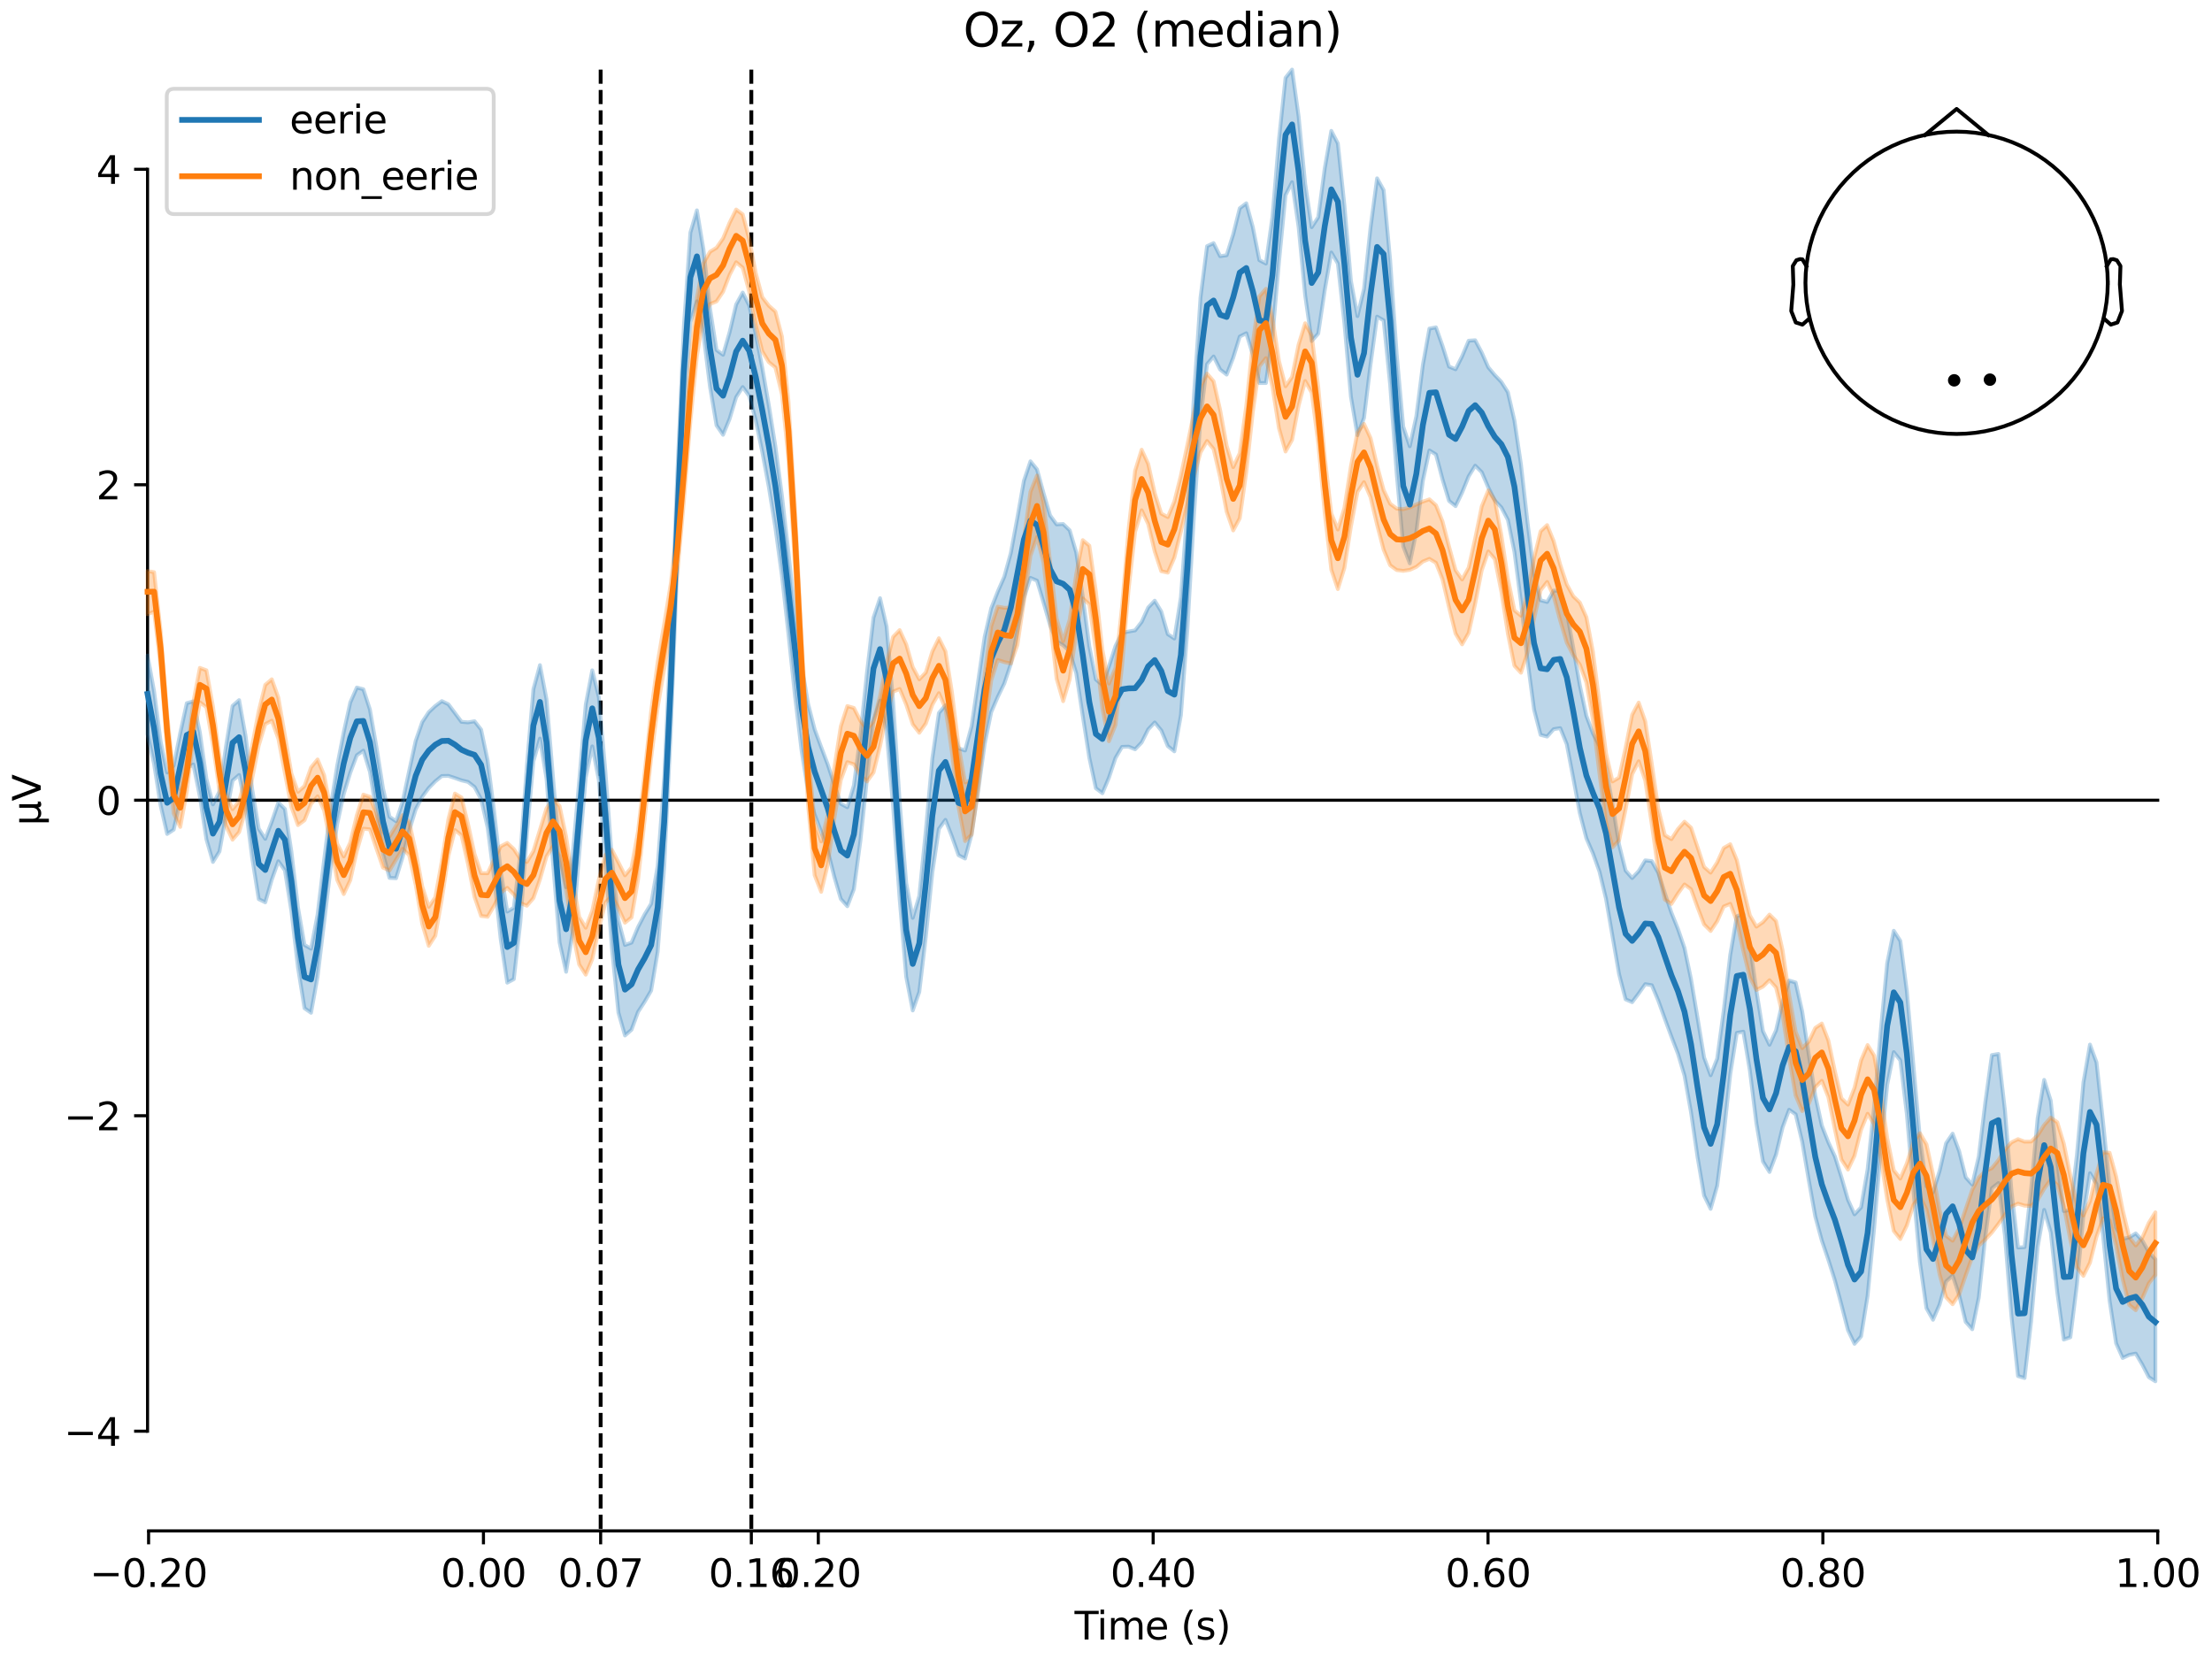 <?xml version="1.0" encoding="utf-8" standalone="no"?>
<!DOCTYPE svg PUBLIC "-//W3C//DTD SVG 1.1//EN"
  "http://www.w3.org/Graphics/SVG/1.1/DTD/svg11.dtd">
<svg xmlns:xlink="http://www.w3.org/1999/xlink" width="576pt" height="432pt" viewBox="0 0 576 432" xmlns="http://www.w3.org/2000/svg" version="1.1">
 <defs>
  <style type="text/css">*{stroke-linejoin: round; stroke-linecap: butt}</style>
 </defs>
 <g id="figure_1">
  <g id="patch_1">
   <path d="M 0 432 
L 576 432 
L 576 0 
L 0 0 
z
" style="fill: #ffffff"/>
  </g>
  <g id="axes_1">
   <g id="patch_2">
    <path d="M 38.421 398.644 
L 561.867 398.644 
L 561.867 18.118 
L 38.421 18.118 
L 38.421 398.644 
z
" style="fill: none; opacity: 0"/>
   </g>
   <g id="patch_3">
    <path d="M 38.421 372.685 
L 38.421 44.077 
" style="fill: none; stroke: #000000; stroke-width: 0.8; stroke-linejoin: miter; stroke-linecap: square"/>
   </g>
   <g id="LineCollection_1">
    <path d="M 156.407 18.118 
L 156.407 398.644 
" clip-path="url(#p2c100cc8ef)" style="fill: none; stroke-dasharray: 3.7,1.6; stroke-dashoffset: 0; stroke: #000000"/>
    <path d="M 195.645 18.118 
L 195.645 398.644 
" clip-path="url(#p2c100cc8ef)" style="fill: none; stroke-dasharray: 3.7,1.6; stroke-dashoffset: 0; stroke: #000000"/>
   </g>
   <g id="matplotlib.axis_1">
    <g id="xtick_1">
     <g id="line2d_1">
      <defs>
       <path id="m7220d5864f" d="M 0 0 
L 0 3.5 
" style="stroke: #000000; stroke-width: 0.8"/>
      </defs>
      <g>
       <use xlink:href="#m7220d5864f" x="38.693" y="398.644" style="stroke: #000000; stroke-width: 0.8"/>
      </g>
     </g>
     <g id="text_1">
      <!-- −0.20 -->
      <g transform="translate(23.37 413.242) scale(0.1 -0.1)">
       <defs>
        <path id="DejaVuSans-2212" d="M 678 2272 
L 4684 2272 
L 4684 1741 
L 678 1741 
L 678 2272 
z
" transform="scale(0.016)"/>
        <path id="DejaVuSans-30" d="M 2034 4250 
Q 1547 4250 1301 3770 
Q 1056 3291 1056 2328 
Q 1056 1369 1301 889 
Q 1547 409 2034 409 
Q 2525 409 2770 889 
Q 3016 1369 3016 2328 
Q 3016 3291 2770 3770 
Q 2525 4250 2034 4250 
z
M 2034 4750 
Q 2819 4750 3233 4129 
Q 3647 3509 3647 2328 
Q 3647 1150 3233 529 
Q 2819 -91 2034 -91 
Q 1250 -91 836 529 
Q 422 1150 422 2328 
Q 422 3509 836 4129 
Q 1250 4750 2034 4750 
z
" transform="scale(0.016)"/>
        <path id="DejaVuSans-2e" d="M 684 794 
L 1344 794 
L 1344 0 
L 684 0 
L 684 794 
z
" transform="scale(0.016)"/>
        <path id="DejaVuSans-32" d="M 1228 531 
L 3431 531 
L 3431 0 
L 469 0 
L 469 531 
Q 828 903 1448 1529 
Q 2069 2156 2228 2338 
Q 2531 2678 2651 2914 
Q 2772 3150 2772 3378 
Q 2772 3750 2511 3984 
Q 2250 4219 1831 4219 
Q 1534 4219 1204 4116 
Q 875 4013 500 3803 
L 500 4441 
Q 881 4594 1212 4672 
Q 1544 4750 1819 4750 
Q 2544 4750 2975 4387 
Q 3406 4025 3406 3419 
Q 3406 3131 3298 2873 
Q 3191 2616 2906 2266 
Q 2828 2175 2409 1742 
Q 1991 1309 1228 531 
z
" transform="scale(0.016)"/>
       </defs>
       <use xlink:href="#DejaVuSans-2212"/>
       <use xlink:href="#DejaVuSans-30" transform="translate(83.789 0)"/>
       <use xlink:href="#DejaVuSans-2e" transform="translate(147.412 0)"/>
       <use xlink:href="#DejaVuSans-32" transform="translate(179.199 0)"/>
       <use xlink:href="#DejaVuSans-30" transform="translate(242.822 0)"/>
      </g>
     </g>
    </g>
    <g id="xtick_2">
     <g id="line2d_2">
      <g>
       <use xlink:href="#m7220d5864f" x="125.889" y="398.644" style="stroke: #000000; stroke-width: 0.8"/>
      </g>
     </g>
     <g id="text_2">
      <!-- 0.00 -->
      <g transform="translate(114.756 413.242) scale(0.1 -0.1)">
       <use xlink:href="#DejaVuSans-30"/>
       <use xlink:href="#DejaVuSans-2e" transform="translate(63.623 0)"/>
       <use xlink:href="#DejaVuSans-30" transform="translate(95.41 0)"/>
       <use xlink:href="#DejaVuSans-30" transform="translate(159.033 0)"/>
      </g>
     </g>
    </g>
    <g id="xtick_3">
     <g id="line2d_3">
      <g>
       <use xlink:href="#m7220d5864f" x="156.407" y="398.644" style="stroke: #000000; stroke-width: 0.8"/>
      </g>
     </g>
     <g id="text_3">
      <!-- 0.07 -->
      <g transform="translate(145.274 413.242) scale(0.1 -0.1)">
       <defs>
        <path id="DejaVuSans-37" d="M 525 4666 
L 3525 4666 
L 3525 4397 
L 1831 0 
L 1172 0 
L 2766 4134 
L 525 4134 
L 525 4666 
z
" transform="scale(0.016)"/>
       </defs>
       <use xlink:href="#DejaVuSans-30"/>
       <use xlink:href="#DejaVuSans-2e" transform="translate(63.623 0)"/>
       <use xlink:href="#DejaVuSans-30" transform="translate(95.41 0)"/>
       <use xlink:href="#DejaVuSans-37" transform="translate(159.033 0)"/>
      </g>
     </g>
    </g>
    <g id="xtick_4">
     <g id="line2d_4">
      <g>
       <use xlink:href="#m7220d5864f" x="195.645" y="398.644" style="stroke: #000000; stroke-width: 0.8"/>
      </g>
     </g>
     <g id="text_4">
      <!-- 0.16 -->
      <g transform="translate(184.512 413.242) scale(0.1 -0.1)">
       <defs>
        <path id="DejaVuSans-31" d="M 794 531 
L 1825 531 
L 1825 4091 
L 703 3866 
L 703 4441 
L 1819 4666 
L 2450 4666 
L 2450 531 
L 3481 531 
L 3481 0 
L 794 0 
L 794 531 
z
" transform="scale(0.016)"/>
        <path id="DejaVuSans-36" d="M 2113 2584 
Q 1688 2584 1439 2293 
Q 1191 2003 1191 1497 
Q 1191 994 1439 701 
Q 1688 409 2113 409 
Q 2538 409 2786 701 
Q 3034 994 3034 1497 
Q 3034 2003 2786 2293 
Q 2538 2584 2113 2584 
z
M 3366 4563 
L 3366 3988 
Q 3128 4100 2886 4159 
Q 2644 4219 2406 4219 
Q 1781 4219 1451 3797 
Q 1122 3375 1075 2522 
Q 1259 2794 1537 2939 
Q 1816 3084 2150 3084 
Q 2853 3084 3261 2657 
Q 3669 2231 3669 1497 
Q 3669 778 3244 343 
Q 2819 -91 2113 -91 
Q 1303 -91 875 529 
Q 447 1150 447 2328 
Q 447 3434 972 4092 
Q 1497 4750 2381 4750 
Q 2619 4750 2861 4703 
Q 3103 4656 3366 4563 
z
" transform="scale(0.016)"/>
       </defs>
       <use xlink:href="#DejaVuSans-30"/>
       <use xlink:href="#DejaVuSans-2e" transform="translate(63.623 0)"/>
       <use xlink:href="#DejaVuSans-31" transform="translate(95.41 0)"/>
       <use xlink:href="#DejaVuSans-36" transform="translate(159.033 0)"/>
      </g>
     </g>
    </g>
    <g id="xtick_5">
     <g id="line2d_5">
      <g>
       <use xlink:href="#m7220d5864f" x="213.084" y="398.644" style="stroke: #000000; stroke-width: 0.8"/>
      </g>
     </g>
     <g id="text_5">
      <!-- 0.20 -->
      <g transform="translate(201.952 413.242) scale(0.1 -0.1)">
       <use xlink:href="#DejaVuSans-30"/>
       <use xlink:href="#DejaVuSans-2e" transform="translate(63.623 0)"/>
       <use xlink:href="#DejaVuSans-32" transform="translate(95.41 0)"/>
       <use xlink:href="#DejaVuSans-30" transform="translate(159.033 0)"/>
      </g>
     </g>
    </g>
    <g id="xtick_6">
     <g id="line2d_6">
      <g>
       <use xlink:href="#m7220d5864f" x="300.28" y="398.644" style="stroke: #000000; stroke-width: 0.8"/>
      </g>
     </g>
     <g id="text_6">
      <!-- 0.40 -->
      <g transform="translate(289.147 413.242) scale(0.1 -0.1)">
       <defs>
        <path id="DejaVuSans-34" d="M 2419 4116 
L 825 1625 
L 2419 1625 
L 2419 4116 
z
M 2253 4666 
L 3047 4666 
L 3047 1625 
L 3713 1625 
L 3713 1100 
L 3047 1100 
L 3047 0 
L 2419 0 
L 2419 1100 
L 313 1100 
L 313 1709 
L 2253 4666 
z
" transform="scale(0.016)"/>
       </defs>
       <use xlink:href="#DejaVuSans-30"/>
       <use xlink:href="#DejaVuSans-2e" transform="translate(63.623 0)"/>
       <use xlink:href="#DejaVuSans-34" transform="translate(95.41 0)"/>
       <use xlink:href="#DejaVuSans-30" transform="translate(159.033 0)"/>
      </g>
     </g>
    </g>
    <g id="xtick_7">
     <g id="line2d_7">
      <g>
       <use xlink:href="#m7220d5864f" x="387.476" y="398.644" style="stroke: #000000; stroke-width: 0.8"/>
      </g>
     </g>
     <g id="text_7">
      <!-- 0.60 -->
      <g transform="translate(376.343 413.242) scale(0.1 -0.1)">
       <use xlink:href="#DejaVuSans-30"/>
       <use xlink:href="#DejaVuSans-2e" transform="translate(63.623 0)"/>
       <use xlink:href="#DejaVuSans-36" transform="translate(95.41 0)"/>
       <use xlink:href="#DejaVuSans-30" transform="translate(159.033 0)"/>
      </g>
     </g>
    </g>
    <g id="xtick_8">
     <g id="line2d_8">
      <g>
       <use xlink:href="#m7220d5864f" x="474.671" y="398.644" style="stroke: #000000; stroke-width: 0.8"/>
      </g>
     </g>
     <g id="text_8">
      <!-- 0.80 -->
      <g transform="translate(463.538 413.242) scale(0.1 -0.1)">
       <defs>
        <path id="DejaVuSans-38" d="M 2034 2216 
Q 1584 2216 1326 1975 
Q 1069 1734 1069 1313 
Q 1069 891 1326 650 
Q 1584 409 2034 409 
Q 2484 409 2743 651 
Q 3003 894 3003 1313 
Q 3003 1734 2745 1975 
Q 2488 2216 2034 2216 
z
M 1403 2484 
Q 997 2584 770 2862 
Q 544 3141 544 3541 
Q 544 4100 942 4425 
Q 1341 4750 2034 4750 
Q 2731 4750 3128 4425 
Q 3525 4100 3525 3541 
Q 3525 3141 3298 2862 
Q 3072 2584 2669 2484 
Q 3125 2378 3379 2068 
Q 3634 1759 3634 1313 
Q 3634 634 3220 271 
Q 2806 -91 2034 -91 
Q 1263 -91 848 271 
Q 434 634 434 1313 
Q 434 1759 690 2068 
Q 947 2378 1403 2484 
z
M 1172 3481 
Q 1172 3119 1398 2916 
Q 1625 2713 2034 2713 
Q 2441 2713 2670 2916 
Q 2900 3119 2900 3481 
Q 2900 3844 2670 4047 
Q 2441 4250 2034 4250 
Q 1625 4250 1398 4047 
Q 1172 3844 1172 3481 
z
" transform="scale(0.016)"/>
       </defs>
       <use xlink:href="#DejaVuSans-30"/>
       <use xlink:href="#DejaVuSans-2e" transform="translate(63.623 0)"/>
       <use xlink:href="#DejaVuSans-38" transform="translate(95.41 0)"/>
       <use xlink:href="#DejaVuSans-30" transform="translate(159.033 0)"/>
      </g>
     </g>
    </g>
    <g id="xtick_9">
     <g id="line2d_9">
      <g>
       <use xlink:href="#m7220d5864f" x="561.867" y="398.644" style="stroke: #000000; stroke-width: 0.8"/>
      </g>
     </g>
     <g id="text_9">
      <!-- 1.00 -->
      <g transform="translate(550.734 413.242) scale(0.1 -0.1)">
       <use xlink:href="#DejaVuSans-31"/>
       <use xlink:href="#DejaVuSans-2e" transform="translate(63.623 0)"/>
       <use xlink:href="#DejaVuSans-30" transform="translate(95.41 0)"/>
       <use xlink:href="#DejaVuSans-30" transform="translate(159.033 0)"/>
      </g>
     </g>
    </g>
    <g id="text_10">
     <!-- Time (s) -->
     <g transform="translate(279.815 426.92) scale(0.1 -0.1)">
      <defs>
       <path id="DejaVuSans-54" d="M -19 4666 
L 3928 4666 
L 3928 4134 
L 2272 4134 
L 2272 0 
L 1638 0 
L 1638 4134 
L -19 4134 
L -19 4666 
z
" transform="scale(0.016)"/>
       <path id="DejaVuSans-69" d="M 603 3500 
L 1178 3500 
L 1178 0 
L 603 0 
L 603 3500 
z
M 603 4863 
L 1178 4863 
L 1178 4134 
L 603 4134 
L 603 4863 
z
" transform="scale(0.016)"/>
       <path id="DejaVuSans-6d" d="M 3328 2828 
Q 3544 3216 3844 3400 
Q 4144 3584 4550 3584 
Q 5097 3584 5394 3201 
Q 5691 2819 5691 2113 
L 5691 0 
L 5113 0 
L 5113 2094 
Q 5113 2597 4934 2840 
Q 4756 3084 4391 3084 
Q 3944 3084 3684 2787 
Q 3425 2491 3425 1978 
L 3425 0 
L 2847 0 
L 2847 2094 
Q 2847 2600 2669 2842 
Q 2491 3084 2119 3084 
Q 1678 3084 1418 2786 
Q 1159 2488 1159 1978 
L 1159 0 
L 581 0 
L 581 3500 
L 1159 3500 
L 1159 2956 
Q 1356 3278 1631 3431 
Q 1906 3584 2284 3584 
Q 2666 3584 2933 3390 
Q 3200 3197 3328 2828 
z
" transform="scale(0.016)"/>
       <path id="DejaVuSans-65" d="M 3597 1894 
L 3597 1613 
L 953 1613 
Q 991 1019 1311 708 
Q 1631 397 2203 397 
Q 2534 397 2845 478 
Q 3156 559 3463 722 
L 3463 178 
Q 3153 47 2828 -22 
Q 2503 -91 2169 -91 
Q 1331 -91 842 396 
Q 353 884 353 1716 
Q 353 2575 817 3079 
Q 1281 3584 2069 3584 
Q 2775 3584 3186 3129 
Q 3597 2675 3597 1894 
z
M 3022 2063 
Q 3016 2534 2758 2815 
Q 2500 3097 2075 3097 
Q 1594 3097 1305 2825 
Q 1016 2553 972 2059 
L 3022 2063 
z
" transform="scale(0.016)"/>
       <path id="DejaVuSans-20" transform="scale(0.016)"/>
       <path id="DejaVuSans-28" d="M 1984 4856 
Q 1566 4138 1362 3434 
Q 1159 2731 1159 2009 
Q 1159 1288 1364 580 
Q 1569 -128 1984 -844 
L 1484 -844 
Q 1016 -109 783 600 
Q 550 1309 550 2009 
Q 550 2706 781 3412 
Q 1013 4119 1484 4856 
L 1984 4856 
z
" transform="scale(0.016)"/>
       <path id="DejaVuSans-73" d="M 2834 3397 
L 2834 2853 
Q 2591 2978 2328 3040 
Q 2066 3103 1784 3103 
Q 1356 3103 1142 2972 
Q 928 2841 928 2578 
Q 928 2378 1081 2264 
Q 1234 2150 1697 2047 
L 1894 2003 
Q 2506 1872 2764 1633 
Q 3022 1394 3022 966 
Q 3022 478 2636 193 
Q 2250 -91 1575 -91 
Q 1294 -91 989 -36 
Q 684 19 347 128 
L 347 722 
Q 666 556 975 473 
Q 1284 391 1588 391 
Q 1994 391 2212 530 
Q 2431 669 2431 922 
Q 2431 1156 2273 1281 
Q 2116 1406 1581 1522 
L 1381 1569 
Q 847 1681 609 1914 
Q 372 2147 372 2553 
Q 372 3047 722 3315 
Q 1072 3584 1716 3584 
Q 2034 3584 2315 3537 
Q 2597 3491 2834 3397 
z
" transform="scale(0.016)"/>
       <path id="DejaVuSans-29" d="M 513 4856 
L 1013 4856 
Q 1481 4119 1714 3412 
Q 1947 2706 1947 2009 
Q 1947 1309 1714 600 
Q 1481 -109 1013 -844 
L 513 -844 
Q 928 -128 1133 580 
Q 1338 1288 1338 2009 
Q 1338 2731 1133 3434 
Q 928 4138 513 4856 
z
" transform="scale(0.016)"/>
      </defs>
      <use xlink:href="#DejaVuSans-54"/>
      <use xlink:href="#DejaVuSans-69" transform="translate(57.959 0)"/>
      <use xlink:href="#DejaVuSans-6d" transform="translate(85.742 0)"/>
      <use xlink:href="#DejaVuSans-65" transform="translate(183.154 0)"/>
      <use xlink:href="#DejaVuSans-20" transform="translate(244.678 0)"/>
      <use xlink:href="#DejaVuSans-28" transform="translate(276.465 0)"/>
      <use xlink:href="#DejaVuSans-73" transform="translate(315.479 0)"/>
      <use xlink:href="#DejaVuSans-29" transform="translate(367.578 0)"/>
     </g>
    </g>
   </g>
   <g id="matplotlib.axis_2">
    <g id="ytick_1">
     <g id="line2d_10">
      <defs>
       <path id="m86a95c2b39" d="M 0 0 
L -3.5 0 
" style="stroke: #000000; stroke-width: 0.8"/>
      </defs>
      <g>
       <use xlink:href="#m86a95c2b39" x="38.421" y="372.685" style="stroke: #000000; stroke-width: 0.8"/>
      </g>
     </g>
     <g id="text_11">
      <!-- −4 -->
      <g transform="translate(16.678 376.484) scale(0.1 -0.1)">
       <use xlink:href="#DejaVuSans-2212"/>
       <use xlink:href="#DejaVuSans-34" transform="translate(83.789 0)"/>
      </g>
     </g>
    </g>
    <g id="ytick_2">
     <g id="line2d_11">
      <g>
       <use xlink:href="#m86a95c2b39" x="38.421" y="290.533" style="stroke: #000000; stroke-width: 0.8"/>
      </g>
     </g>
     <g id="text_12">
      <!-- −2 -->
      <g transform="translate(16.678 294.332) scale(0.1 -0.1)">
       <use xlink:href="#DejaVuSans-2212"/>
       <use xlink:href="#DejaVuSans-32" transform="translate(83.789 0)"/>
      </g>
     </g>
    </g>
    <g id="ytick_3">
     <g id="line2d_12">
      <g>
       <use xlink:href="#m86a95c2b39" x="38.421" y="208.381" style="stroke: #000000; stroke-width: 0.8"/>
      </g>
     </g>
     <g id="text_13">
      <!-- 0 -->
      <g transform="translate(25.058 212.18) scale(0.1 -0.1)">
       <use xlink:href="#DejaVuSans-30"/>
      </g>
     </g>
    </g>
    <g id="ytick_4">
     <g id="line2d_13">
      <g>
       <use xlink:href="#m86a95c2b39" x="38.421" y="126.229" style="stroke: #000000; stroke-width: 0.8"/>
      </g>
     </g>
     <g id="text_14">
      <!-- 2 -->
      <g transform="translate(25.058 130.028) scale(0.1 -0.1)">
       <use xlink:href="#DejaVuSans-32"/>
      </g>
     </g>
    </g>
    <g id="ytick_5">
     <g id="line2d_14">
      <g>
       <use xlink:href="#m86a95c2b39" x="38.421" y="44.077" style="stroke: #000000; stroke-width: 0.8"/>
      </g>
     </g>
     <g id="text_15">
      <!-- 4 -->
      <g transform="translate(25.058 47.876) scale(0.1 -0.1)">
       <use xlink:href="#DejaVuSans-34"/>
      </g>
     </g>
    </g>
    <g id="text_16">
     <!-- µV -->
     <g transform="translate(10.599 214.982) rotate(-90) scale(0.1 -0.1)">
      <defs>
       <path id="DejaVuSans-b5" d="M 544 -1331 
L 544 3500 
L 1119 3500 
L 1119 1325 
Q 1119 872 1334 640 
Q 1550 409 1972 409 
Q 2434 409 2667 671 
Q 2900 934 2900 1459 
L 2900 3500 
L 3475 3500 
L 3475 806 
Q 3475 619 3529 530 
Q 3584 441 3700 441 
Q 3728 441 3778 458 
Q 3828 475 3916 513 
L 3916 50 
Q 3788 -22 3673 -56 
Q 3559 -91 3450 -91 
Q 3234 -91 3106 31 
Q 2978 153 2931 403 
Q 2775 156 2548 32 
Q 2322 -91 2016 -91 
Q 1697 -91 1473 31 
Q 1250 153 1119 397 
L 1119 -1331 
L 544 -1331 
z
" transform="scale(0.016)"/>
       <path id="DejaVuSans-56" d="M 1831 0 
L 50 4666 
L 709 4666 
L 2188 738 
L 3669 4666 
L 4325 4666 
L 2547 0 
L 1831 0 
z
" transform="scale(0.016)"/>
      </defs>
      <use xlink:href="#DejaVuSans-b5"/>
      <use xlink:href="#DejaVuSans-56" transform="translate(63.623 0)"/>
     </g>
    </g>
   </g>
   <g id="patch_4">
    <path d="M 38.693 398.644 
L 561.867 398.644 
" style="fill: none; stroke: #000000; stroke-width: 0.8; stroke-linejoin: miter; stroke-linecap: square"/>
   </g>
   <g id="patch_5">
    <path d="M 38.421 208.381 
L 561.867 208.381 
" style="fill: none; stroke: #000000; stroke-width: 0.8; stroke-linejoin: miter; stroke-linecap: square"/>
   </g>
   <g id="text_17">
    <!-- Oz, O2 (median) -->
    <g transform="translate(250.837 12.118) scale(0.12 -0.12)">
     <defs>
      <path id="DejaVuSans-4f" d="M 2522 4238 
Q 1834 4238 1429 3725 
Q 1025 3213 1025 2328 
Q 1025 1447 1429 934 
Q 1834 422 2522 422 
Q 3209 422 3611 934 
Q 4013 1447 4013 2328 
Q 4013 3213 3611 3725 
Q 3209 4238 2522 4238 
z
M 2522 4750 
Q 3503 4750 4090 4092 
Q 4678 3434 4678 2328 
Q 4678 1225 4090 567 
Q 3503 -91 2522 -91 
Q 1538 -91 948 565 
Q 359 1222 359 2328 
Q 359 3434 948 4092 
Q 1538 4750 2522 4750 
z
" transform="scale(0.016)"/>
      <path id="DejaVuSans-7a" d="M 353 3500 
L 3084 3500 
L 3084 2975 
L 922 459 
L 3084 459 
L 3084 0 
L 275 0 
L 275 525 
L 2438 3041 
L 353 3041 
L 353 3500 
z
" transform="scale(0.016)"/>
      <path id="DejaVuSans-2c" d="M 750 794 
L 1409 794 
L 1409 256 
L 897 -744 
L 494 -744 
L 750 256 
L 750 794 
z
" transform="scale(0.016)"/>
      <path id="DejaVuSans-64" d="M 2906 2969 
L 2906 4863 
L 3481 4863 
L 3481 0 
L 2906 0 
L 2906 525 
Q 2725 213 2448 61 
Q 2172 -91 1784 -91 
Q 1150 -91 751 415 
Q 353 922 353 1747 
Q 353 2572 751 3078 
Q 1150 3584 1784 3584 
Q 2172 3584 2448 3432 
Q 2725 3281 2906 2969 
z
M 947 1747 
Q 947 1113 1208 752 
Q 1469 391 1925 391 
Q 2381 391 2643 752 
Q 2906 1113 2906 1747 
Q 2906 2381 2643 2742 
Q 2381 3103 1925 3103 
Q 1469 3103 1208 2742 
Q 947 2381 947 1747 
z
" transform="scale(0.016)"/>
      <path id="DejaVuSans-61" d="M 2194 1759 
Q 1497 1759 1228 1600 
Q 959 1441 959 1056 
Q 959 750 1161 570 
Q 1363 391 1709 391 
Q 2188 391 2477 730 
Q 2766 1069 2766 1631 
L 2766 1759 
L 2194 1759 
z
M 3341 1997 
L 3341 0 
L 2766 0 
L 2766 531 
Q 2569 213 2275 61 
Q 1981 -91 1556 -91 
Q 1019 -91 701 211 
Q 384 513 384 1019 
Q 384 1609 779 1909 
Q 1175 2209 1959 2209 
L 2766 2209 
L 2766 2266 
Q 2766 2663 2505 2880 
Q 2244 3097 1772 3097 
Q 1472 3097 1187 3025 
Q 903 2953 641 2809 
L 641 3341 
Q 956 3463 1253 3523 
Q 1550 3584 1831 3584 
Q 2591 3584 2966 3190 
Q 3341 2797 3341 1997 
z
" transform="scale(0.016)"/>
      <path id="DejaVuSans-6e" d="M 3513 2113 
L 3513 0 
L 2938 0 
L 2938 2094 
Q 2938 2591 2744 2837 
Q 2550 3084 2163 3084 
Q 1697 3084 1428 2787 
Q 1159 2491 1159 1978 
L 1159 0 
L 581 0 
L 581 3500 
L 1159 3500 
L 1159 2956 
Q 1366 3272 1645 3428 
Q 1925 3584 2291 3584 
Q 2894 3584 3203 3211 
Q 3513 2838 3513 2113 
z
" transform="scale(0.016)"/>
     </defs>
     <use xlink:href="#DejaVuSans-4f"/>
     <use xlink:href="#DejaVuSans-7a" transform="translate(78.711 0)"/>
     <use xlink:href="#DejaVuSans-2c" transform="translate(131.201 0)"/>
     <use xlink:href="#DejaVuSans-20" transform="translate(162.988 0)"/>
     <use xlink:href="#DejaVuSans-4f" transform="translate(194.775 0)"/>
     <use xlink:href="#DejaVuSans-32" transform="translate(273.486 0)"/>
     <use xlink:href="#DejaVuSans-20" transform="translate(337.109 0)"/>
     <use xlink:href="#DejaVuSans-28" transform="translate(368.896 0)"/>
     <use xlink:href="#DejaVuSans-6d" transform="translate(407.91 0)"/>
     <use xlink:href="#DejaVuSans-65" transform="translate(505.322 0)"/>
     <use xlink:href="#DejaVuSans-64" transform="translate(566.846 0)"/>
     <use xlink:href="#DejaVuSans-69" transform="translate(630.322 0)"/>
     <use xlink:href="#DejaVuSans-61" transform="translate(658.105 0)"/>
     <use xlink:href="#DejaVuSans-6e" transform="translate(719.385 0)"/>
     <use xlink:href="#DejaVuSans-29" transform="translate(782.764 0)"/>
    </g>
   </g>
   <g id="legend_1">
    <g id="patch_6">
     <path d="M 45.421 55.753 
L 126.563 55.753 
Q 128.563 55.753 128.563 53.753 
L 128.563 25.118 
Q 128.563 23.118 126.563 23.118 
L 45.421 23.118 
Q 43.421 23.118 43.421 25.118 
L 43.421 53.753 
Q 43.421 55.753 45.421 55.753 
z
" style="fill: #ffffff; opacity: 0.8; stroke: #cccccc; stroke-linejoin: miter"/>
    </g>
    <g id="line2d_15">
     <path d="M 47.421 31.217 
L 57.421 31.217 
L 67.421 31.217 
" style="fill: none; stroke: #1f77b4; stroke-width: 1.5; stroke-linecap: square"/>
    </g>
    <g id="text_18">
     <!-- eerie -->
     <g transform="translate(75.421 34.717) scale(0.1 -0.1)">
      <defs>
       <path id="DejaVuSans-72" d="M 2631 2963 
Q 2534 3019 2420 3045 
Q 2306 3072 2169 3072 
Q 1681 3072 1420 2755 
Q 1159 2438 1159 1844 
L 1159 0 
L 581 0 
L 581 3500 
L 1159 3500 
L 1159 2956 
Q 1341 3275 1631 3429 
Q 1922 3584 2338 3584 
Q 2397 3584 2469 3576 
Q 2541 3569 2628 3553 
L 2631 2963 
z
" transform="scale(0.016)"/>
      </defs>
      <use xlink:href="#DejaVuSans-65"/>
      <use xlink:href="#DejaVuSans-65" transform="translate(61.523 0)"/>
      <use xlink:href="#DejaVuSans-72" transform="translate(123.047 0)"/>
      <use xlink:href="#DejaVuSans-69" transform="translate(164.16 0)"/>
      <use xlink:href="#DejaVuSans-65" transform="translate(191.943 0)"/>
     </g>
    </g>
    <g id="line2d_16">
     <path d="M 47.421 45.895 
L 57.421 45.895 
L 67.421 45.895 
" style="fill: none; stroke: #ff7f0e; stroke-width: 1.5; stroke-linecap: square"/>
    </g>
    <g id="text_19">
     <!-- non_eerie -->
     <g transform="translate(75.421 49.395) scale(0.1 -0.1)">
      <defs>
       <path id="DejaVuSans-6f" d="M 1959 3097 
Q 1497 3097 1228 2736 
Q 959 2375 959 1747 
Q 959 1119 1226 758 
Q 1494 397 1959 397 
Q 2419 397 2687 759 
Q 2956 1122 2956 1747 
Q 2956 2369 2687 2733 
Q 2419 3097 1959 3097 
z
M 1959 3584 
Q 2709 3584 3137 3096 
Q 3566 2609 3566 1747 
Q 3566 888 3137 398 
Q 2709 -91 1959 -91 
Q 1206 -91 779 398 
Q 353 888 353 1747 
Q 353 2609 779 3096 
Q 1206 3584 1959 3584 
z
" transform="scale(0.016)"/>
       <path id="DejaVuSans-5f" d="M 3263 -1063 
L 3263 -1509 
L -63 -1509 
L -63 -1063 
L 3263 -1063 
z
" transform="scale(0.016)"/>
      </defs>
      <use xlink:href="#DejaVuSans-6e"/>
      <use xlink:href="#DejaVuSans-6f" transform="translate(63.379 0)"/>
      <use xlink:href="#DejaVuSans-6e" transform="translate(124.561 0)"/>
      <use xlink:href="#DejaVuSans-5f" transform="translate(187.939 0)"/>
      <use xlink:href="#DejaVuSans-65" transform="translate(237.939 0)"/>
      <use xlink:href="#DejaVuSans-65" transform="translate(299.463 0)"/>
      <use xlink:href="#DejaVuSans-72" transform="translate(360.986 0)"/>
      <use xlink:href="#DejaVuSans-69" transform="translate(402.1 0)"/>
      <use xlink:href="#DejaVuSans-65" transform="translate(429.883 0)"/>
     </g>
    </g>
   </g>
   <g id="FillBetweenPolyCollection_1">
    <defs>
     <path id="m403936d61c" d="M 38.421 -261.316 
L 38.421 -240.814 
L 40.124 -233.044 
L 41.827 -222.268 
L 43.53 -214.836 
L 45.233 -215.962 
L 46.936 -223.581 
L 48.639 -231.963 
L 50.342 -232.938 
L 52.045 -224.586 
L 53.748 -213.468 
L 55.451 -207.55 
L 57.154 -210.28 
L 58.857 -219.783 
L 60.56 -228.734 
L 62.263 -230.2 
L 63.966 -221.904 
L 65.669 -208.599 
L 67.372 -197.864 
L 69.075 -197.032 
L 70.778 -202.938 
L 72.481 -207.728 
L 74.184 -205.365 
L 75.887 -194.694 
L 77.59 -180.07 
L 79.294 -169.466 
L 80.997 -168.27 
L 82.7 -177.685 
L 84.403 -191.811 
L 86.106 -206.061 
L 87.809 -217.434 
L 89.512 -225.258 
L 91.215 -230.788 
L 92.918 -235.333 
L 94.621 -236.532 
L 96.324 -231.041 
L 98.027 -220.575 
L 99.73 -209.712 
L 101.433 -203.392 
L 103.136 -203.307 
L 104.839 -208.816 
L 106.542 -215.665 
L 108.245 -221.232 
L 109.948 -224.518 
L 111.651 -226.812 
L 113.354 -228.548 
L 115.057 -229.929 
L 116.76 -229.966 
L 118.463 -229.404 
L 120.166 -228.8 
L 121.87 -228.388 
L 123.573 -227.072 
L 125.276 -223.893 
L 126.979 -216.524 
L 128.682 -203.281 
L 130.385 -187.417 
L 132.088 -176.113 
L 133.791 -177.029 
L 135.494 -191.822 
L 137.197 -214.593 
L 138.9 -233.774 
L 140.603 -239.681 
L 142.306 -229.29 
L 144.009 -207.336 
L 145.712 -186.591 
L 147.415 -178.948 
L 149.118 -189.176 
L 150.821 -209.551 
L 152.524 -229.51 
L 154.227 -237.649 
L 155.93 -228.882 
L 157.633 -207.952 
L 159.336 -185.108 
L 161.039 -168.308 
L 162.742 -162.361 
L 164.446 -163.851 
L 166.149 -168.506 
L 167.852 -171.114 
L 169.555 -174.045 
L 171.258 -184.17 
L 172.961 -206.291 
L 174.664 -241.471 
L 176.367 -284.929 
L 178.07 -323.514 
L 179.773 -348.084 
L 181.476 -353.542 
L 183.179 -344.893 
L 184.882 -331.299 
L 186.585 -321.228 
L 188.288 -318.776 
L 189.991 -322.934 
L 191.694 -328.57 
L 193.397 -331.205 
L 195.1 -328.886 
L 196.803 -322.509 
L 198.506 -314.265 
L 200.209 -305.129 
L 201.912 -294.555 
L 203.615 -282.064 
L 205.318 -266.854 
L 207.022 -250.72 
L 208.725 -236.538 
L 210.428 -226.033 
L 212.131 -219.928 
L 213.834 -215.363 
L 215.537 -210.483 
L 217.24 -203.734 
L 218.943 -197.913 
L 220.646 -196.017 
L 222.349 -200.468 
L 224.052 -213.091 
L 225.755 -229.113 
L 227.458 -244.175 
L 229.161 -249.554 
L 230.864 -241.517 
L 232.567 -221.989 
L 234.27 -197.86 
L 235.973 -177.645 
L 237.676 -168.878 
L 239.379 -173.684 
L 241.082 -188.08 
L 242.785 -204.846 
L 244.488 -216.163 
L 246.191 -218.51 
L 247.894 -214.13 
L 249.598 -209.303 
L 251.301 -208.434 
L 253.004 -214.743 
L 254.707 -226.068 
L 256.41 -238.274 
L 258.113 -246.557 
L 259.816 -250.51 
L 261.519 -254.009 
L 263.222 -259.115 
L 264.925 -267.583 
L 266.628 -276.307 
L 268.331 -281.526 
L 270.034 -280.797 
L 271.737 -275.098 
L 273.44 -269.209 
L 275.143 -264.993 
L 276.846 -263.978 
L 278.549 -262.317 
L 280.252 -256.678 
L 281.955 -245.548 
L 283.658 -234.688 
L 285.361 -226.738 
L 287.064 -225.448 
L 288.767 -229.489 
L 290.47 -234.615 
L 292.174 -237.516 
L 293.877 -237.574 
L 295.58 -236.879 
L 297.283 -238.658 
L 298.986 -242.062 
L 300.689 -243.872 
L 302.392 -241.803 
L 304.095 -237.718 
L 305.798 -236.351 
L 307.501 -245.763 
L 309.204 -268.293 
L 310.907 -297.853 
L 312.61 -323.063 
L 314.313 -337.178 
L 316.016 -339.177 
L 317.719 -335.778 
L 319.422 -334.451 
L 321.125 -338.848 
L 322.828 -344.361 
L 324.531 -345.223 
L 326.234 -339.649 
L 327.937 -332.255 
L 329.64 -332.265 
L 331.343 -344.432 
L 333.046 -363.812 
L 334.75 -381.184 
L 336.453 -384.564 
L 338.156 -372.871 
L 339.859 -355.12 
L 341.562 -343.196 
L 343.265 -345.135 
L 344.968 -356.46 
L 346.671 -366.245 
L 348.374 -363.365 
L 350.077 -347.829 
L 351.78 -328.687 
L 353.483 -318.666 
L 355.186 -323.176 
L 356.889 -337.123 
L 358.592 -349.554 
L 360.295 -348.575 
L 361.998 -331.781 
L 363.701 -308.591 
L 365.404 -289.749 
L 367.107 -285.299 
L 368.81 -293.513 
L 370.513 -306.81 
L 372.216 -314.706 
L 373.919 -313.652 
L 375.622 -307.203 
L 377.326 -301.569 
L 379.029 -300.199 
L 380.732 -303.73 
L 382.435 -307.956 
L 384.138 -310.738 
L 385.841 -309.042 
L 387.544 -305.063 
L 389.247 -301.667 
L 390.95 -299.863 
L 392.653 -296.623 
L 394.356 -288.281 
L 396.059 -275.193 
L 397.762 -259.97 
L 399.465 -247.231 
L 401.168 -240.643 
L 402.871 -240.196 
L 404.574 -242.128 
L 406.277 -242.395 
L 407.98 -238.214 
L 409.683 -229.348 
L 411.386 -220.255 
L 413.089 -213.716 
L 414.792 -209.805 
L 416.495 -205.031 
L 418.198 -197.968 
L 419.902 -188.135 
L 421.605 -178.326 
L 423.308 -171.774 
L 425.011 -171.04 
L 426.714 -173.303 
L 428.417 -175.723 
L 430.12 -175.445 
L 431.823 -171.427 
L 433.526 -166.685 
L 435.229 -162.06 
L 436.932 -157.622 
L 438.635 -151.933 
L 440.338 -142.374 
L 442.041 -130.687 
L 443.744 -120.68 
L 445.447 -117.217 
L 447.15 -123.22 
L 448.853 -136.513 
L 450.556 -152.277 
L 452.259 -163.037 
L 453.962 -163.347 
L 455.665 -153.209 
L 457.368 -139.487 
L 459.071 -129.536 
L 460.774 -126.822 
L 462.478 -131.363 
L 464.181 -138.413 
L 465.884 -143.017 
L 467.587 -141.823 
L 469.29 -134.689 
L 470.993 -124.731 
L 472.696 -115.211 
L 474.399 -108.954 
L 476.102 -103.948 
L 477.805 -98.584 
L 479.508 -92.237 
L 481.211 -85.632 
L 482.914 -82.072 
L 484.617 -83.994 
L 486.32 -94.568 
L 488.023 -112.23 
L 489.726 -132.534 
L 491.429 -149.533 
L 493.132 -158.019 
L 494.835 -155.905 
L 496.538 -141.903 
L 498.241 -122.082 
L 499.944 -103.328 
L 501.647 -91.343 
L 503.35 -88.332 
L 505.054 -92.261 
L 506.757 -98.302 
L 508.46 -99.857 
L 510.163 -94.725 
L 511.866 -87.768 
L 513.569 -85.873 
L 515.272 -94.131 
L 516.975 -110.006 
L 518.678 -122.572 
L 520.381 -123.926 
L 522.084 -110.199 
L 523.787 -89.19 
L 525.49 -73.68 
L 527.193 -73.162 
L 528.896 -87.875 
L 530.599 -107.236 
L 532.302 -116.966 
L 534.005 -111.075 
L 535.708 -95.54 
L 537.411 -83.171 
L 539.114 -83.784 
L 540.817 -97.446 
L 542.52 -115.434 
L 544.223 -126.488 
L 545.926 -123.674 
L 547.63 -110.278 
L 549.333 -93.344 
L 551.036 -82.199 
L 552.739 -78.383 
L 554.442 -79.183 
L 556.145 -79.529 
L 557.848 -76.657 
L 559.551 -73.378 
L 561.254 -72.313 
L 561.254 -104.056 
L 561.254 -104.056 
L 559.551 -105.938 
L 557.848 -108.955 
L 556.145 -110.827 
L 554.442 -109.775 
L 552.739 -109.392 
L 551.036 -112.329 
L 549.333 -123.231 
L 547.63 -139.796 
L 545.926 -155.365 
L 544.223 -159.995 
L 542.52 -150.111 
L 540.817 -131.211 
L 539.114 -116.928 
L 537.411 -116.646 
L 535.708 -129.609 
L 534.005 -145.397 
L 532.302 -150.805 
L 530.599 -140.812 
L 528.896 -122.304 
L 527.193 -107.245 
L 525.49 -107.147 
L 523.787 -121.856 
L 522.084 -142.861 
L 520.381 -157.554 
L 518.678 -157.261 
L 516.975 -144.977 
L 515.272 -130.878 
L 513.569 -123.541 
L 511.866 -125.43 
L 510.163 -132.22 
L 508.46 -136.799 
L 506.757 -134.303 
L 505.054 -127.054 
L 503.35 -121.485 
L 501.647 -123.076 
L 499.944 -135.587 
L 498.241 -154.677 
L 496.538 -173.923 
L 494.835 -187.003 
L 493.132 -189.637 
L 491.429 -181.221 
L 489.726 -163.418 
L 488.023 -143.878 
L 486.32 -127.498 
L 484.617 -117.605 
L 482.914 -115.788 
L 481.211 -119.577 
L 479.508 -125.466 
L 477.805 -130.855 
L 476.102 -134.542 
L 474.399 -138.914 
L 472.696 -146.747 
L 470.993 -157.421 
L 469.29 -168.609 
L 467.587 -176.155 
L 465.884 -176.668 
L 464.181 -171.126 
L 462.478 -163.7 
L 460.774 -159.949 
L 459.071 -163.491 
L 457.368 -173.983 
L 455.665 -186.097 
L 453.962 -194.029 
L 452.259 -193.396 
L 450.556 -183.377 
L 448.853 -168.843 
L 447.15 -156.337 
L 445.447 -152.005 
L 443.744 -156.631 
L 442.041 -166.929 
L 440.338 -177.045 
L 438.635 -185.153 
L 436.932 -190.117 
L 435.229 -194.357 
L 433.526 -199.409 
L 431.823 -204.689 
L 430.12 -207.766 
L 428.417 -207.963 
L 426.714 -205.162 
L 425.011 -203.361 
L 423.308 -205.297 
L 421.605 -212.063 
L 419.902 -222.496 
L 418.198 -232.008 
L 416.495 -237.765 
L 414.792 -241.037 
L 413.089 -245.578 
L 411.386 -253.517 
L 409.683 -263.275 
L 407.98 -272.709 
L 406.277 -278.139 
L 404.574 -278.216 
L 402.871 -275.244 
L 401.168 -275.696 
L 399.465 -282.631 
L 397.762 -295.991 
L 396.059 -311.049 
L 394.356 -322.481 
L 392.653 -329.862 
L 390.95 -332.547 
L 389.247 -334.326 
L 387.544 -336.359 
L 385.841 -340.214 
L 384.138 -343.399 
L 382.435 -343.276 
L 380.732 -339.236 
L 379.029 -335.841 
L 377.326 -336.543 
L 375.622 -341.954 
L 373.919 -346.759 
L 372.216 -346.434 
L 370.513 -336.975 
L 368.81 -323.605 
L 367.107 -315.795 
L 365.404 -320.911 
L 363.701 -339.643 
L 361.998 -364.162 
L 360.295 -382.505 
L 358.592 -385.568 
L 356.889 -372.783 
L 355.186 -356.779 
L 353.483 -349.692 
L 351.78 -358.842 
L 350.077 -378.578 
L 348.374 -394.661 
L 346.671 -397.921 
L 344.968 -388.208 
L 343.265 -375.441 
L 341.562 -372.842 
L 339.859 -384.186 
L 338.156 -401.701 
L 336.453 -413.882 
L 334.75 -411.738 
L 333.046 -395.762 
L 331.343 -375.55 
L 329.64 -363.366 
L 327.937 -364.26 
L 326.234 -372.847 
L 324.531 -379.071 
L 322.828 -377.769 
L 321.125 -370.978 
L 319.422 -365.539 
L 317.719 -365.291 
L 316.016 -368.691 
L 314.313 -367.889 
L 312.61 -354.542 
L 310.907 -329.092 
L 309.204 -299.705 
L 307.501 -276.489 
L 305.798 -265.73 
L 304.095 -266.863 
L 302.392 -272.769 
L 300.689 -275.584 
L 298.986 -273.804 
L 297.283 -270.058 
L 295.58 -267.854 
L 293.877 -267.552 
L 292.174 -267.21 
L 290.47 -263.783 
L 288.767 -258.483 
L 287.064 -253.624 
L 285.361 -255.072 
L 283.658 -263.69 
L 281.955 -276.619 
L 280.252 -288.135 
L 278.549 -293.91 
L 276.846 -295.553 
L 275.143 -295.445 
L 273.44 -297.792 
L 271.737 -303.594 
L 270.034 -309.777 
L 268.331 -311.877 
L 266.628 -306.823 
L 264.925 -297.217 
L 263.222 -288.026 
L 261.519 -281.831 
L 259.816 -277.95 
L 258.113 -273.618 
L 256.41 -266.219 
L 254.707 -254.602 
L 253.004 -242.909 
L 251.301 -236.575 
L 249.598 -237.145 
L 247.894 -242.917 
L 246.191 -248.357 
L 244.488 -246.349 
L 242.785 -234.559 
L 241.082 -215.696 
L 239.379 -198.709 
L 237.676 -192.992 
L 235.973 -202.094 
L 234.27 -223.194 
L 232.567 -249.271 
L 230.864 -268.865 
L 229.161 -276.241 
L 227.458 -271.164 
L 225.755 -256.894 
L 224.052 -240.543 
L 222.349 -227.496 
L 220.646 -221.8 
L 218.943 -222.7 
L 217.24 -227.757 
L 215.537 -232.963 
L 213.834 -237.468 
L 212.131 -242.085 
L 210.428 -248.706 
L 208.725 -258.839 
L 207.022 -272.338 
L 205.318 -288.008 
L 203.615 -302.929 
L 201.912 -315.749 
L 200.209 -326.424 
L 198.506 -336.193 
L 196.803 -345.006 
L 195.1 -352.444 
L 193.397 -355.814 
L 191.694 -352.709 
L 189.991 -345.513 
L 188.288 -339.62 
L 186.585 -340.85 
L 184.882 -351.657 
L 183.179 -367.036 
L 181.476 -377.23 
L 179.773 -371.43 
L 178.07 -346.94 
L 176.367 -308.356 
L 174.664 -265.853 
L 172.961 -229.534 
L 171.258 -206.506 
L 169.555 -196.66 
L 167.852 -193.874 
L 166.149 -190.599 
L 164.446 -186.54 
L 162.742 -185.935 
L 161.039 -192.347 
L 159.336 -208.418 
L 157.633 -231.243 
L 155.93 -250.492 
L 154.227 -257.446 
L 152.524 -248.526 
L 150.821 -228.628 
L 149.118 -209.456 
L 147.415 -200.956 
L 145.712 -209.696 
L 144.009 -229.484 
L 142.306 -249.933 
L 140.603 -258.802 
L 138.9 -252.538 
L 137.197 -232.631 
L 135.494 -209.546 
L 133.791 -195.618 
L 132.088 -194.632 
L 130.385 -205.26 
L 128.682 -220.635 
L 126.979 -233.983 
L 125.276 -242.028 
L 123.573 -244.193 
L 121.87 -243.898 
L 120.166 -244.042 
L 118.463 -246.332 
L 116.76 -248.609 
L 115.057 -249.435 
L 113.354 -248.163 
L 111.651 -246.56 
L 109.948 -243.971 
L 108.245 -239.083 
L 106.542 -231.27 
L 104.839 -223.224 
L 103.136 -218.147 
L 101.433 -219.306 
L 99.73 -226.72 
L 98.027 -237.483 
L 96.324 -247.248 
L 94.621 -252.513 
L 92.918 -252.965 
L 91.215 -249.092 
L 89.512 -241.341 
L 87.809 -232.626 
L 86.106 -221.83 
L 84.403 -208.118 
L 82.7 -193.859 
L 80.997 -184.962 
L 79.294 -185.931 
L 77.59 -195.73 
L 75.887 -210.185 
L 74.184 -221.347 
L 72.481 -223.006 
L 70.778 -218.054 
L 69.075 -213.57 
L 67.372 -216.201 
L 65.669 -226.486 
L 63.966 -240.268 
L 62.263 -249.692 
L 60.56 -248.199 
L 58.857 -237.706 
L 57.154 -225.915 
L 55.451 -222.534 
L 53.748 -229.258 
L 52.045 -241.272 
L 50.342 -249.374 
L 48.639 -248.9 
L 46.936 -241.11 
L 45.233 -232.664 
L 43.53 -230.839 
L 41.827 -238.905 
L 40.124 -251.993 
L 38.421 -261.316 
z
" style="stroke: #1f77b4; stroke-opacity: 0.3"/>
    </defs>
    <g>
     <use xlink:href="#m403936d61c" x="0" y="432" style="fill: #1f77b4; fill-opacity: 0.3; stroke: #1f77b4; stroke-opacity: 0.3"/>
    </g>
   </g>
   <g id="FillBetweenPolyCollection_2">
    <defs>
     <path id="mb65ee3a542" d="M 38.421 -283.293 
L 38.421 -272.054 
L 40.124 -272.737 
L 41.827 -258.448 
L 43.53 -237.086 
L 45.233 -220.161 
L 46.936 -216.672 
L 48.639 -225.827 
L 50.342 -239.843 
L 52.045 -249.123 
L 53.748 -247.85 
L 55.451 -238.024 
L 57.154 -225.999 
L 58.857 -216.929 
L 60.56 -213.343 
L 62.263 -215.314 
L 63.966 -221.053 
L 65.669 -229.313 
L 67.372 -237.868 
L 69.075 -243.449 
L 70.778 -244.333 
L 72.481 -239.656 
L 74.184 -230.695 
L 75.887 -221.862 
L 77.59 -217.141 
L 79.294 -218.403 
L 80.997 -222.656 
L 82.7 -224.633 
L 84.403 -220.948 
L 86.106 -212.081 
L 87.809 -202.877 
L 89.512 -199.186 
L 91.215 -202.806 
L 92.918 -210.404 
L 94.621 -216.21 
L 96.324 -216.04 
L 98.027 -211.029 
L 99.73 -206.082 
L 101.433 -205.343 
L 103.136 -208.173 
L 104.839 -210.987 
L 106.542 -209.34 
L 108.245 -201.607 
L 109.948 -191.437 
L 111.651 -185.704 
L 113.354 -188.334 
L 115.057 -197.856 
L 116.76 -209.161 
L 118.463 -215.855 
L 120.166 -214.496 
L 121.87 -207.01 
L 123.573 -198.436 
L 125.276 -193.487 
L 126.979 -193.276 
L 128.682 -196.182 
L 130.385 -199.563 
L 132.088 -200.801 
L 133.791 -199.102 
L 135.494 -196.861 
L 137.197 -196.151 
L 138.9 -198.135 
L 140.603 -203.019 
L 142.306 -208.963 
L 144.009 -211.709 
L 145.712 -209.015 
L 147.415 -200.311 
L 149.118 -189.258 
L 150.821 -180.834 
L 152.524 -178.195 
L 154.227 -182.285 
L 155.93 -190.092 
L 157.633 -196.958 
L 159.336 -198.789 
L 161.039 -195.519 
L 162.742 -191.734 
L 164.446 -193.11 
L 166.149 -202.928 
L 167.852 -218.49 
L 169.555 -234.633 
L 171.258 -247.819 
L 172.961 -257.836 
L 174.664 -267.969 
L 176.367 -282.455 
L 178.07 -301.448 
L 179.773 -322.282 
L 181.476 -339.368 
L 183.179 -349.39 
L 184.882 -352.824 
L 186.585 -353.515 
L 188.288 -356.036 
L 189.991 -360.446 
L 191.694 -363.704 
L 193.397 -362.301 
L 195.1 -356.052 
L 196.803 -347.269 
L 198.506 -340.487 
L 200.209 -337.693 
L 201.912 -336.308 
L 203.615 -329.348 
L 205.318 -312.29 
L 207.022 -284.622 
L 208.725 -251.726 
L 210.428 -222.318 
L 212.131 -204.102 
L 213.834 -199.765 
L 215.537 -206.867 
L 217.24 -218.804 
L 218.943 -228.881 
L 220.646 -233.535 
L 222.349 -232.974 
L 224.052 -230.067 
L 225.755 -228.509 
L 227.458 -230.838 
L 229.161 -237.708 
L 230.864 -246.139 
L 232.567 -251.883 
L 234.27 -252.593 
L 235.973 -248.537 
L 237.676 -243.382 
L 239.379 -241.19 
L 241.082 -243.602 
L 242.785 -248.494 
L 244.488 -251.505 
L 246.191 -247.604 
L 247.894 -236.116 
L 249.598 -221.809 
L 251.301 -212.987 
L 253.004 -214.692 
L 254.707 -226.64 
L 256.41 -242.348 
L 258.113 -254.826 
L 259.816 -260.13 
L 261.519 -259.596 
L 263.222 -259.224 
L 264.925 -264.062 
L 266.628 -275.408 
L 268.331 -287.284 
L 270.034 -292.16 
L 271.737 -285.47 
L 273.44 -270.266 
L 275.143 -255.258 
L 276.846 -249.41 
L 278.549 -255.14 
L 280.252 -267.347 
L 281.955 -276.196 
L 283.658 -274.609 
L 285.361 -262.611 
L 287.064 -247.504 
L 288.767 -238.987 
L 290.47 -243.215 
L 292.174 -258.522 
L 293.877 -278.48 
L 295.58 -293.523 
L 297.283 -299.128 
L 298.986 -295.553 
L 300.689 -288.405 
L 302.392 -283.26 
L 304.095 -282.882 
L 305.798 -286.799 
L 307.501 -293.592 
L 309.204 -300.778 
L 310.907 -308.109 
L 312.61 -314.191 
L 314.313 -317.163 
L 316.016 -315.074 
L 317.719 -307.742 
L 319.422 -298.76 
L 321.125 -293.878 
L 322.828 -297.032 
L 324.531 -309.079 
L 326.234 -324.762 
L 327.937 -336.59 
L 329.64 -338.752 
L 331.343 -331.289 
L 333.046 -320.48 
L 334.75 -314.428 
L 336.453 -317.455 
L 338.156 -326.38 
L 339.859 -332.789 
L 341.562 -329.779 
L 343.265 -316.618 
L 344.968 -298.347 
L 346.671 -283.646 
L 348.374 -278.607 
L 350.077 -284.121 
L 351.78 -294.943 
L 353.483 -303.926 
L 355.186 -306.447 
L 356.889 -302.53 
L 358.592 -295.359 
L 360.295 -288.856 
L 361.998 -284.794 
L 363.701 -283.554 
L 365.404 -283.347 
L 367.107 -283.608 
L 368.81 -284.379 
L 370.513 -285.772 
L 372.216 -286.477 
L 373.919 -285.44 
L 375.622 -281.167 
L 377.326 -273.886 
L 379.029 -267.01 
L 380.732 -264.206 
L 382.435 -267.192 
L 384.138 -274.856 
L 385.841 -283.489 
L 387.544 -288.41 
L 389.247 -286.435 
L 390.95 -277.952 
L 392.653 -266.981 
L 394.356 -258.631 
L 396.059 -256.818 
L 397.762 -262.037 
L 399.465 -270.897 
L 401.168 -278.283 
L 402.871 -280.455 
L 404.574 -276.763 
L 406.277 -270.409 
L 407.98 -264.685 
L 409.683 -261.365 
L 411.386 -258.931 
L 413.089 -254.299 
L 414.792 -244.612 
L 416.495 -230.597 
L 418.198 -217.852 
L 419.902 -211.368 
L 421.605 -213.196 
L 423.308 -221.282 
L 425.011 -230.392 
L 426.714 -233.774 
L 428.417 -228.77 
L 430.12 -217.388 
L 431.823 -205.287 
L 433.526 -197.76 
L 435.229 -196.625 
L 436.932 -199.323 
L 438.635 -201.692 
L 440.338 -200.454 
L 442.041 -195.731 
L 443.744 -191.268 
L 445.447 -189.569 
L 447.15 -192.09 
L 448.853 -195.938 
L 450.556 -196.648 
L 452.259 -192.157 
L 453.962 -184.404 
L 455.665 -177.499 
L 457.368 -174.223 
L 459.071 -175.081 
L 460.774 -176.757 
L 462.478 -174.839 
L 464.181 -167.812 
L 465.884 -156.502 
L 467.587 -146.722 
L 469.29 -142.679 
L 470.993 -144.561 
L 472.696 -148.888 
L 474.399 -150.558 
L 476.102 -146.321 
L 477.805 -137.931 
L 479.508 -130.052 
L 481.211 -127.438 
L 482.914 -131.05 
L 484.617 -137.809 
L 486.32 -141.976 
L 488.023 -139.277 
L 489.726 -130.62 
L 491.429 -119.698 
L 493.132 -111.461 
L 494.835 -109.362 
L 496.538 -112.907 
L 498.241 -118.235 
L 499.944 -120.524 
L 501.647 -116.975 
L 503.35 -109.22 
L 505.054 -100.227 
L 506.757 -94.178 
L 508.46 -92.373 
L 510.163 -94.965 
L 511.866 -99.94 
L 513.569 -104.66 
L 515.272 -107.678 
L 516.975 -109.229 
L 518.678 -111.069 
L 520.381 -113.295 
L 522.084 -115.688 
L 523.787 -117.833 
L 525.49 -118.571 
L 527.193 -118.049 
L 528.896 -117.967 
L 530.599 -119.537 
L 532.302 -122.457 
L 534.005 -124.874 
L 535.708 -123.475 
L 537.411 -117.936 
L 539.114 -109.215 
L 540.817 -101.995 
L 542.52 -99.77 
L 544.223 -103.201 
L 545.926 -109.963 
L 547.63 -114.766 
L 549.333 -114.227 
L 551.036 -107.691 
L 552.739 -98.936 
L 554.442 -92.226 
L 556.145 -90.827 
L 557.848 -93.943 
L 559.551 -97.839 
L 561.254 -100.018 
L 561.254 -116.322 
L 561.254 -116.322 
L 559.551 -113.58 
L 557.848 -109.726 
L 556.145 -107.685 
L 554.442 -109.875 
L 552.739 -116.94 
L 551.036 -125.625 
L 549.333 -131.818 
L 547.63 -131.966 
L 545.926 -126.445 
L 544.223 -119.237 
L 542.52 -115.473 
L 540.817 -118.171 
L 539.114 -125.85 
L 537.411 -134.21 
L 535.708 -139.777 
L 534.005 -140.966 
L 532.302 -139.059 
L 530.599 -136.357 
L 528.896 -134.746 
L 527.193 -134.719 
L 525.49 -135.363 
L 523.787 -134.532 
L 522.084 -132.617 
L 520.381 -129.886 
L 518.678 -127.819 
L 516.975 -127.052 
L 515.272 -125.389 
L 513.569 -122.165 
L 511.866 -117.149 
L 510.163 -112.124 
L 508.46 -108.92 
L 506.757 -110.196 
L 505.054 -116.897 
L 503.35 -126.22 
L 501.647 -134.017 
L 499.944 -136.917 
L 498.241 -134.552 
L 496.538 -129.059 
L 494.835 -125.104 
L 493.132 -127.272 
L 491.429 -135.65 
L 489.726 -147.544 
L 488.023 -157.135 
L 486.32 -159.87 
L 484.617 -155.892 
L 482.914 -148.741 
L 481.211 -144.356 
L 479.508 -146.003 
L 477.805 -153.043 
L 476.102 -161.054 
L 474.399 -165.473 
L 472.696 -164.336 
L 470.993 -160.745 
L 469.29 -159.071 
L 467.587 -163.308 
L 465.884 -172.92 
L 464.181 -184.494 
L 462.478 -192.152 
L 460.774 -193.843 
L 459.071 -191.877 
L 457.368 -190.7 
L 455.665 -193.648 
L 453.962 -200.477 
L 452.259 -208.038 
L 450.556 -212.168 
L 448.853 -211.185 
L 447.15 -207.425 
L 445.447 -204.761 
L 443.744 -206.236 
L 442.041 -211.375 
L 440.338 -216.476 
L 438.635 -218.029 
L 436.932 -216.112 
L 435.229 -213.492 
L 433.526 -214.53 
L 431.823 -221.367 
L 430.12 -233.106 
L 428.417 -244.158 
L 426.714 -249.052 
L 425.011 -245.881 
L 423.308 -237.298 
L 421.605 -229.525 
L 419.902 -228.512 
L 418.198 -235.881 
L 416.495 -249.017 
L 414.792 -262.284 
L 413.089 -271.285 
L 411.386 -275.09 
L 409.683 -276.736 
L 407.98 -279.827 
L 406.277 -284.961 
L 404.574 -291.1 
L 402.871 -295.266 
L 401.168 -293.649 
L 399.465 -286.698 
L 397.762 -277.524 
L 396.059 -271.671 
L 394.356 -273.061 
L 392.653 -281.327 
L 390.95 -292.627 
L 389.247 -301.717 
L 387.544 -304.291 
L 385.841 -300.131 
L 384.138 -291.79 
L 382.435 -284.189 
L 380.732 -281.109 
L 379.029 -283.519 
L 377.326 -289.665 
L 375.622 -296.232 
L 373.919 -300.447 
L 372.216 -301.972 
L 370.513 -301.389 
L 368.81 -300.634 
L 367.107 -299.865 
L 365.404 -299.42 
L 363.701 -299.553 
L 361.998 -300.818 
L 360.295 -304.392 
L 358.592 -310.723 
L 356.889 -317.919 
L 355.186 -321.619 
L 353.483 -319.415 
L 351.78 -310.582 
L 350.077 -299.712 
L 348.374 -294.119 
L 346.671 -298.292 
L 344.968 -312.948 
L 343.265 -331.276 
L 341.562 -344.639 
L 339.859 -347.83 
L 338.156 -342.282 
L 336.453 -333.832 
L 334.75 -331.418 
L 333.046 -337.985 
L 331.343 -349.131 
L 329.64 -356.79 
L 327.937 -354.82 
L 326.234 -342.728 
L 324.531 -326.304 
L 322.828 -313.985 
L 321.125 -310.366 
L 319.422 -315.934 
L 317.719 -325.226 
L 316.016 -332.717 
L 314.313 -334.703 
L 312.61 -331.422 
L 310.907 -324.542 
L 309.204 -316.211 
L 307.501 -308.177 
L 305.798 -301.397 
L 304.095 -297.351 
L 302.392 -298.255 
L 300.689 -303.609 
L 298.986 -311.215 
L 297.283 -314.896 
L 295.58 -309.388 
L 293.877 -294.107 
L 292.174 -274.04 
L 290.47 -258.065 
L 288.767 -253.999 
L 287.064 -262.775 
L 285.361 -277.986 
L 283.658 -289.911 
L 281.955 -291.353 
L 280.252 -282.519 
L 278.549 -270.651 
L 276.846 -265.045 
L 275.143 -270.932 
L 273.44 -285.656 
L 271.737 -301.188 
L 270.034 -308.167 
L 268.331 -303.927 
L 266.628 -291.67 
L 264.925 -279.771 
L 263.222 -273.776 
L 261.519 -273.734 
L 259.816 -274.034 
L 258.113 -268.921 
L 256.41 -256.332 
L 254.707 -240.277 
L 253.004 -228.885 
L 251.301 -228.271 
L 249.598 -237.833 
L 247.894 -251.672 
L 246.191 -262.397 
L 244.488 -265.812 
L 242.785 -262.366 
L 241.082 -256.903 
L 239.379 -255.108 
L 237.676 -258.288 
L 235.973 -264.215 
L 234.27 -267.922 
L 232.567 -266.164 
L 230.864 -259.318 
L 229.161 -250.716 
L 227.458 -244.105 
L 225.755 -242.114 
L 224.052 -244.302 
L 222.349 -247.654 
L 220.646 -248.141 
L 218.943 -242.862 
L 217.24 -231.976 
L 215.537 -219.709 
L 213.834 -212.886 
L 212.131 -217.84 
L 210.428 -236.502 
L 208.725 -266.058 
L 207.022 -299.396 
L 205.318 -327.502 
L 203.615 -344.363 
L 201.912 -350.861 
L 200.209 -352.391 
L 198.506 -354.592 
L 196.803 -360.857 
L 195.1 -369.685 
L 193.397 -376.184 
L 191.694 -377.441 
L 189.991 -374.021 
L 188.288 -369.924 
L 186.585 -367.486 
L 184.882 -366.446 
L 183.179 -363.467 
L 181.476 -354.482 
L 179.773 -337.821 
L 178.07 -316.123 
L 176.367 -295.18 
L 174.664 -279.957 
L 172.961 -269.557 
L 171.258 -259.545 
L 169.555 -246.749 
L 167.852 -230.733 
L 166.149 -215.552 
L 164.446 -206.112 
L 162.742 -204.062 
L 161.039 -207.434 
L 159.336 -210.71 
L 157.633 -209.357 
L 155.93 -202.919 
L 154.227 -194.846 
L 152.524 -190.428 
L 150.821 -193.243 
L 149.118 -202.791 
L 147.415 -214.128 
L 145.712 -222.106 
L 144.009 -224.081 
L 142.306 -221.484 
L 140.603 -215.941 
L 138.9 -210.371 
L 137.197 -207.552 
L 135.494 -208.317 
L 133.791 -210.913 
L 132.088 -212.508 
L 130.385 -211.614 
L 128.682 -208.215 
L 126.979 -204.605 
L 125.276 -204.63 
L 123.573 -209.613 
L 121.87 -217.415 
L 120.166 -224.331 
L 118.463 -225.362 
L 116.76 -218.677 
L 115.057 -207.782 
L 113.354 -198.334 
L 111.651 -195.876 
L 109.948 -201.187 
L 108.245 -210.389 
L 106.542 -217.999 
L 104.839 -219.739 
L 103.136 -216.969 
L 101.433 -214.174 
L 99.73 -215.275 
L 98.027 -219.875 
L 96.324 -224.509 
L 94.621 -225.084 
L 92.918 -219.698 
L 91.215 -212.628 
L 89.512 -208.983 
L 87.809 -212.278 
L 86.106 -221.179 
L 84.403 -230.137 
L 82.7 -234.24 
L 80.997 -232.162 
L 79.294 -227.322 
L 77.59 -225.811 
L 75.887 -230.542 
L 74.184 -240.517 
L 72.481 -250.323 
L 70.778 -255.115 
L 69.075 -253.666 
L 67.372 -246.868 
L 65.669 -237.904 
L 63.966 -229.568 
L 62.263 -223.355 
L 60.56 -221.289 
L 58.857 -225.279 
L 57.154 -235.133 
L 55.451 -248.06 
L 53.748 -257.456 
L 52.045 -258.084 
L 50.342 -249.176 
L 48.639 -235.736 
L 46.936 -226.567 
L 45.233 -229.604 
L 43.53 -246.041 
L 41.827 -267.741 
L 40.124 -283.004 
L 38.421 -283.293 
z
" style="stroke: #ff7f0e; stroke-opacity: 0.3"/>
    </defs>
    <g>
     <use xlink:href="#mb65ee3a542" x="0" y="432" style="fill: #ff7f0e; fill-opacity: 0.3; stroke: #ff7f0e; stroke-opacity: 0.3"/>
    </g>
   </g>
   <g id="line2d_17">
    <path d="M 38.421 180.703 
L 40.124 189.618 
L 41.827 201.485 
L 43.53 209.038 
L 45.233 207.748 
L 48.639 191.406 
L 50.342 190.571 
L 52.045 198.65 
L 53.748 210.285 
L 55.451 217.074 
L 57.154 214.003 
L 60.56 193.414 
L 62.263 191.96 
L 63.966 200.873 
L 65.669 214.702 
L 67.372 224.974 
L 69.075 226.54 
L 72.481 216.338 
L 74.184 218.654 
L 75.887 229.593 
L 77.59 244.129 
L 79.294 254.387 
L 80.997 255.045 
L 82.7 246.198 
L 86.106 218.366 
L 87.809 207.193 
L 89.512 198.737 
L 91.215 192.133 
L 92.918 187.834 
L 94.621 187.731 
L 96.324 193.216 
L 98.027 203.217 
L 99.73 213.883 
L 101.433 220.641 
L 103.136 221.014 
L 104.839 215.905 
L 106.542 208.503 
L 108.245 202.012 
L 109.948 197.822 
L 111.651 195.459 
L 113.354 193.921 
L 115.057 192.95 
L 116.76 192.891 
L 118.463 193.9 
L 120.166 195.233 
L 121.87 196.001 
L 123.573 196.561 
L 125.276 199.159 
L 126.979 206.747 
L 128.682 220.14 
L 130.385 235.823 
L 132.088 246.6 
L 133.791 245.531 
L 135.494 230.895 
L 137.197 208.368 
L 138.9 188.921 
L 140.603 182.785 
L 142.306 193.304 
L 145.712 234.545 
L 147.415 241.969 
L 149.118 232.839 
L 152.524 192.783 
L 154.227 184.456 
L 155.93 192.134 
L 157.633 211.968 
L 159.336 234.673 
L 161.039 251.213 
L 162.742 257.692 
L 164.446 256.338 
L 166.149 252.453 
L 167.852 249.539 
L 169.555 246.115 
L 171.258 236.265 
L 172.961 214.001 
L 174.664 178.287 
L 176.367 135.396 
L 178.07 96.523 
L 179.773 72.227 
L 181.476 66.759 
L 183.179 76.091 
L 184.882 90.704 
L 186.585 101.19 
L 188.288 103.038 
L 189.991 98.001 
L 191.694 91.55 
L 193.397 88.708 
L 195.1 91.37 
L 196.803 98.22 
L 198.506 106.89 
L 200.209 116.182 
L 201.912 126.594 
L 203.615 139.321 
L 208.725 184.268 
L 210.428 194.446 
L 212.131 200.922 
L 215.537 210.458 
L 217.24 216.319 
L 218.943 221.487 
L 220.646 222.784 
L 222.349 217.282 
L 224.052 204.638 
L 225.755 188.171 
L 227.458 174.064 
L 229.161 169.024 
L 230.864 176.952 
L 232.567 196.581 
L 234.27 221.38 
L 235.973 242.101 
L 237.676 251 
L 239.379 245.652 
L 241.082 230.038 
L 242.785 212.374 
L 244.488 200.661 
L 246.191 198.413 
L 247.894 203.309 
L 249.598 209.07 
L 251.301 209.667 
L 253.004 202.852 
L 256.41 179.505 
L 258.113 171.543 
L 259.816 167.382 
L 261.519 163.996 
L 263.222 158.165 
L 266.628 140.495 
L 268.331 135.576 
L 270.034 136.691 
L 271.737 142.237 
L 273.44 148.203 
L 275.143 151.38 
L 276.846 152.026 
L 278.549 153.578 
L 280.252 159.616 
L 281.955 170.595 
L 283.658 182.835 
L 285.361 191.128 
L 287.064 192.429 
L 288.767 188.109 
L 290.47 182.57 
L 292.174 179.505 
L 293.877 179.243 
L 295.58 179.211 
L 297.283 177.078 
L 298.986 173.511 
L 300.689 171.877 
L 302.392 174.708 
L 304.095 179.936 
L 305.798 180.876 
L 307.501 170.548 
L 309.204 147.482 
L 310.907 117.999 
L 312.61 92.744 
L 314.313 79.49 
L 316.016 78.252 
L 317.719 81.956 
L 319.422 82.532 
L 321.125 77.414 
L 322.828 70.989 
L 324.531 69.791 
L 326.234 75.796 
L 327.937 83.453 
L 329.64 83.703 
L 331.343 71.632 
L 333.046 51.608 
L 334.75 35.099 
L 336.453 32.404 
L 338.156 44.65 
L 339.859 62.677 
L 341.562 73.693 
L 343.265 70.956 
L 344.968 58.839 
L 346.671 49.31 
L 348.374 52.489 
L 350.077 68.671 
L 351.78 87.908 
L 353.483 97.587 
L 355.186 91.966 
L 356.889 76.575 
L 358.592 64.303 
L 360.295 66.159 
L 361.998 83.613 
L 363.701 107.952 
L 365.404 126.587 
L 367.107 131.4 
L 368.81 123.37 
L 370.513 110.673 
L 372.216 102.293 
L 373.919 102.15 
L 377.326 113.195 
L 379.029 114.309 
L 380.732 111.095 
L 382.435 107.009 
L 384.138 105.508 
L 385.841 107.442 
L 387.544 110.972 
L 389.247 113.766 
L 390.95 115.665 
L 392.653 119.033 
L 394.356 126.747 
L 396.059 139.562 
L 397.762 154.735 
L 399.465 167.465 
L 401.168 174.019 
L 402.871 174.268 
L 404.574 171.828 
L 406.277 171.587 
L 407.98 176.354 
L 409.683 185.232 
L 411.386 194.75 
L 413.089 201.926 
L 414.792 206.422 
L 416.495 210.532 
L 418.198 217.005 
L 421.605 236.307 
L 423.308 243.167 
L 425.011 245.001 
L 426.714 242.988 
L 428.417 240.486 
L 430.12 240.596 
L 431.823 244.042 
L 435.229 253.947 
L 436.932 258.098 
L 438.635 263.428 
L 440.338 271.911 
L 442.041 283.169 
L 443.744 293.558 
L 445.447 297.856 
L 447.15 292.764 
L 448.853 279.65 
L 450.556 264.318 
L 452.259 254.149 
L 453.962 253.812 
L 455.665 262.754 
L 457.368 275.727 
L 459.071 285.921 
L 460.774 288.875 
L 462.478 284.678 
L 464.181 277.456 
L 465.884 272.634 
L 467.587 273.787 
L 469.29 281.012 
L 472.696 301.243 
L 474.399 308.399 
L 476.102 313.215 
L 477.805 317.65 
L 479.508 323.253 
L 481.211 329.356 
L 482.914 333.182 
L 484.617 331.125 
L 486.32 321.073 
L 488.023 304.032 
L 489.726 284.109 
L 491.429 267.077 
L 493.132 258.402 
L 494.835 261.03 
L 496.538 274.311 
L 499.944 313.007 
L 501.647 325.328 
L 503.35 327.832 
L 505.054 322.701 
L 506.757 316.077 
L 508.46 314.126 
L 510.163 318.649 
L 511.866 325.506 
L 513.569 327.426 
L 515.272 319.787 
L 516.975 305.106 
L 518.678 292.499 
L 520.381 291.689 
L 522.084 305.509 
L 523.787 326.64 
L 525.49 342.054 
L 527.193 341.965 
L 528.896 326.941 
L 530.599 307.895 
L 532.302 298.19 
L 534.005 303.895 
L 535.708 319.573 
L 537.411 332.54 
L 539.114 332.422 
L 540.817 318.587 
L 542.52 300.274 
L 544.223 289.552 
L 545.926 292.869 
L 547.63 307.371 
L 549.333 324.253 
L 551.036 335.512 
L 552.739 339.016 
L 554.442 338.132 
L 556.145 337.661 
L 557.848 339.72 
L 559.551 342.853 
L 561.254 344.263 
L 561.254 344.263 
" style="fill: none; stroke: #1f77b4; stroke-width: 1.5; stroke-linecap: square"/>
   </g>
   <g id="line2d_18">
    <path d="M 38.421 154.101 
L 40.124 154.07 
L 41.827 168.861 
L 43.53 190.465 
L 45.233 206.954 
L 46.936 210.314 
L 48.639 201.141 
L 50.342 187.323 
L 52.045 178.338 
L 53.748 179.316 
L 55.451 188.881 
L 57.154 201.35 
L 58.857 210.925 
L 60.56 214.644 
L 62.263 212.618 
L 63.966 206.535 
L 67.372 189.681 
L 69.075 183.432 
L 70.778 182.163 
L 72.481 187.116 
L 75.887 205.809 
L 77.59 210.474 
L 79.294 209.081 
L 80.997 204.628 
L 82.7 202.509 
L 84.403 206.424 
L 87.809 224.378 
L 89.512 227.873 
L 91.215 224.247 
L 92.918 216.887 
L 94.621 211.508 
L 96.324 211.698 
L 99.73 221.239 
L 101.433 222.16 
L 104.839 216.485 
L 106.542 218.376 
L 108.245 226.004 
L 109.948 235.654 
L 111.651 241.263 
L 113.354 238.795 
L 115.057 229.236 
L 116.76 218.048 
L 118.463 211.476 
L 120.166 212.573 
L 121.87 219.665 
L 123.573 227.971 
L 125.276 233.012 
L 126.979 233.146 
L 130.385 226.657 
L 132.088 225.568 
L 133.791 227.035 
L 135.494 229.392 
L 137.197 230.201 
L 138.9 227.878 
L 140.603 222.665 
L 142.306 216.887 
L 144.009 213.896 
L 145.712 216.382 
L 147.415 224.611 
L 149.118 235.758 
L 150.821 244.961 
L 152.524 247.952 
L 154.227 243.796 
L 155.93 235.677 
L 157.633 228.872 
L 159.336 227.237 
L 161.039 230.405 
L 162.742 233.868 
L 164.446 232.154 
L 166.149 222.643 
L 169.555 191.264 
L 171.258 178.24 
L 174.664 157.952 
L 176.367 143.178 
L 178.07 123.371 
L 179.773 102.19 
L 181.476 85.151 
L 183.179 75.597 
L 184.882 72.46 
L 186.585 71.563 
L 188.288 69.099 
L 189.991 64.721 
L 191.694 61.41 
L 193.397 62.66 
L 195.1 69.11 
L 196.803 77.724 
L 198.506 84.234 
L 200.209 86.865 
L 201.912 88.494 
L 203.615 95.219 
L 205.318 112.24 
L 207.022 139.967 
L 208.725 172.965 
L 210.428 202.489 
L 212.131 220.912 
L 213.834 225.34 
L 215.537 218.455 
L 217.24 206.545 
L 218.943 196.089 
L 220.646 191.048 
L 222.349 191.597 
L 224.052 194.865 
L 225.755 196.821 
L 227.458 194.491 
L 229.161 187.667 
L 230.864 179.073 
L 232.567 172.706 
L 234.27 171.503 
L 235.973 175.372 
L 237.676 180.972 
L 239.379 183.877 
L 241.082 181.773 
L 242.785 176.567 
L 244.488 173.379 
L 246.191 177.018 
L 247.894 188.166 
L 249.598 202.112 
L 251.301 211.282 
L 253.004 210.029 
L 254.707 198.464 
L 256.41 182.476 
L 258.113 169.784 
L 259.816 164.701 
L 261.519 165.371 
L 263.222 165.598 
L 264.925 159.939 
L 268.331 136.271 
L 270.034 131.751 
L 271.737 138.654 
L 275.143 168.679 
L 276.846 174.634 
L 278.549 169.072 
L 280.252 157.11 
L 281.955 148.161 
L 283.658 149.536 
L 285.361 161.412 
L 287.064 176.629 
L 288.767 185.312 
L 290.47 181.212 
L 292.174 165.461 
L 293.877 145.483 
L 295.58 130.196 
L 297.283 124.732 
L 298.986 128.258 
L 300.689 135.621 
L 302.392 141.16 
L 304.095 141.818 
L 305.798 137.797 
L 307.501 130.972 
L 310.907 115.324 
L 312.61 108.895 
L 314.313 105.823 
L 316.016 108.04 
L 317.719 115.469 
L 319.422 124.675 
L 321.125 129.915 
L 322.828 126.422 
L 324.531 113.967 
L 326.234 97.816 
L 327.937 85.979 
L 329.64 84.156 
L 331.343 91.844 
L 333.046 102.605 
L 334.75 108.543 
L 336.453 105.879 
L 338.156 97.623 
L 339.859 91.5 
L 341.562 94.474 
L 343.265 107.801 
L 344.968 126.058 
L 346.671 140.669 
L 348.374 145.367 
L 350.077 139.777 
L 351.78 129.092 
L 353.483 120.277 
L 355.186 117.804 
L 356.889 121.763 
L 358.592 128.838 
L 360.295 135.282 
L 361.998 139.091 
L 363.701 140.459 
L 365.404 140.554 
L 367.107 140.148 
L 368.81 139.352 
L 370.513 138.256 
L 372.216 137.612 
L 373.919 138.925 
L 375.622 143.234 
L 379.029 156.222 
L 380.732 158.968 
L 382.435 156.133 
L 384.138 148.624 
L 385.841 140.181 
L 387.544 135.57 
L 389.247 137.856 
L 390.95 146.603 
L 392.653 157.826 
L 394.356 166.069 
L 396.059 167.497 
L 397.762 161.997 
L 399.465 153.104 
L 401.168 145.952 
L 402.871 144.199 
L 404.574 148.001 
L 406.277 154.401 
L 407.98 159.792 
L 409.683 162.612 
L 411.386 164.495 
L 413.089 168.923 
L 414.792 178.365 
L 418.198 204.831 
L 419.902 211.971 
L 421.605 210.51 
L 423.308 202.451 
L 425.011 193.684 
L 426.714 190.45 
L 428.417 195.563 
L 431.823 218.721 
L 433.526 225.961 
L 435.229 226.871 
L 436.932 223.968 
L 438.635 221.79 
L 440.338 223.404 
L 443.744 233.18 
L 445.447 234.627 
L 447.15 232.091 
L 448.853 228.375 
L 450.556 227.526 
L 452.259 231.716 
L 453.962 239.438 
L 455.665 246.636 
L 457.368 249.739 
L 459.071 248.539 
L 460.774 246.494 
L 462.478 248.127 
L 464.181 255.586 
L 465.884 266.803 
L 467.587 276.802 
L 469.29 281.235 
L 470.993 279.564 
L 472.696 275.45 
L 474.399 274.056 
L 476.102 278.225 
L 477.805 286.398 
L 479.508 293.783 
L 481.211 295.883 
L 482.914 291.807 
L 484.617 285.033 
L 486.32 281.052 
L 488.023 283.768 
L 489.726 292.9 
L 491.429 304.272 
L 493.132 312.488 
L 494.835 314.36 
L 496.538 310.632 
L 498.241 305.31 
L 499.944 303.001 
L 501.647 306.19 
L 503.35 314.047 
L 505.054 323.115 
L 506.757 329.532 
L 508.46 331.12 
L 510.163 328.228 
L 513.569 318.364 
L 515.272 315.321 
L 516.975 313.725 
L 518.678 312.326 
L 520.381 310.221 
L 522.084 307.619 
L 523.787 305.609 
L 525.49 305.01 
L 527.193 305.472 
L 528.896 305.599 
L 530.599 304.128 
L 532.302 301.262 
L 534.005 299.064 
L 535.708 300.228 
L 537.411 305.924 
L 539.114 314.463 
L 540.817 321.87 
L 542.52 324.27 
L 544.223 320.628 
L 545.926 313.71 
L 547.63 308.52 
L 549.333 308.973 
L 551.036 315.367 
L 552.739 324.28 
L 554.442 330.978 
L 556.145 332.672 
L 557.848 330.075 
L 559.551 326.221 
L 561.254 323.714 
L 561.254 323.714 
" style="fill: none; stroke: #ff7f0e; stroke-width: 1.5; stroke-linecap: square"/>
   </g>
  </g>
  <g id="axes_2">
   <g id="PathCollection_1">
    <defs>
     <path id="C0_0_355520d7e1" d="M 0 1.118 
C 0.297 1.118 0.581 1 0.791 0.791 
C 1 0.581 1.118 0.297 1.118 -0 
C 1.118 -0.297 1 -0.581 0.791 -0.791 
C 0.581 -1 0.297 -1.118 0 -1.118 
C -0.297 -1.118 -0.581 -1 -0.791 -0.791 
C -1 -0.581 -1.118 -0.297 -1.118 0 
C -1.118 0.297 -1 0.581 -0.791 0.791 
C -0.581 1 -0.297 1.118 0 1.118 
z
"/>
    </defs>
    <g clip-path="url(#p0bd1d89112)">
     <use xlink:href="#C0_0_355520d7e1" x="508.866" y="99.037" style="stroke: #000000"/>
    </g>
    <g clip-path="url(#p0bd1d89112)">
     <use xlink:href="#C0_0_355520d7e1" x="518.174" y="98.861" style="stroke: #000000"/>
    </g>
   </g>
   <g id="matplotlib.axis_3"/>
   <g id="matplotlib.axis_4"/>
   <g id="line2d_19">
    <path d="M 548.861 73.636 
L 548.783 71.165 
L 548.55 68.703 
L 548.163 66.26 
L 547.624 63.847 
L 546.934 61.472 
L 546.096 59.146 
L 545.114 56.876 
L 543.992 54.673 
L 542.733 52.545 
L 541.343 50.499 
L 539.827 48.545 
L 538.192 46.691 
L 536.443 44.942 
L 534.589 43.307 
L 532.635 41.791 
L 530.589 40.401 
L 528.461 39.142 
L 526.258 38.02 
L 523.988 37.038 
L 521.662 36.2 
L 519.287 35.51 
L 516.874 34.971 
L 514.431 34.584 
L 511.969 34.351 
L 509.498 34.273 
L 507.026 34.351 
L 504.564 34.584 
L 502.122 34.971 
L 499.709 35.51 
L 497.334 36.2 
L 495.007 37.038 
L 492.738 38.02 
L 490.535 39.142 
L 488.406 40.401 
L 486.361 41.791 
L 484.407 43.307 
L 482.552 44.942 
L 480.804 46.691 
L 479.168 48.545 
L 477.653 50.499 
L 476.263 52.545 
L 475.004 54.673 
L 473.881 56.876 
L 472.899 59.146 
L 472.062 61.472 
L 471.372 63.847 
L 470.832 66.26 
L 470.446 68.703 
L 470.213 71.165 
L 470.135 73.636 
L 470.213 76.108 
L 470.446 78.57 
L 470.832 81.012 
L 471.372 83.425 
L 472.062 85.8 
L 472.899 88.127 
L 473.881 90.396 
L 475.004 92.599 
L 476.263 94.728 
L 477.653 96.773 
L 479.168 98.727 
L 480.804 100.582 
L 482.552 102.33 
L 484.407 103.966 
L 486.361 105.481 
L 488.406 106.871 
L 490.535 108.13 
L 492.738 109.253 
L 495.007 110.235 
L 497.334 111.072 
L 499.709 111.762 
L 502.122 112.302 
L 504.564 112.689 
L 507.026 112.921 
L 509.498 112.999 
L 511.969 112.921 
L 514.431 112.689 
L 516.874 112.302 
L 519.287 111.762 
L 521.662 111.072 
L 523.988 110.235 
L 526.258 109.253 
L 528.461 108.13 
L 530.589 106.871 
L 532.635 105.481 
L 534.589 103.966 
L 536.443 102.33 
L 538.192 100.582 
L 539.827 98.727 
L 541.343 96.773 
L 542.733 94.728 
L 543.992 92.599 
L 545.114 90.396 
L 546.096 88.127 
L 546.934 85.8 
L 547.624 83.425 
L 548.163 81.012 
L 548.55 78.57 
L 548.783 76.108 
L 548.861 73.636 
" style="fill: none; stroke: #000000; stroke-linecap: square"/>
   </g>
   <g id="line2d_20">
    <path d="M 501.254 35.146 
L 509.498 28.369 
L 517.742 35.146 
" style="fill: none; stroke: #000000; stroke-linecap: square"/>
   </g>
   <g id="line2d_21">
    <path d="M 470.371 69.267 
L 469.348 67.535 
L 468.718 67.472 
L 467.781 67.763 
L 466.837 69.267 
L 466.986 74.069 
L 466.435 80.973 
L 467.616 83.973 
L 469.348 84.532 
L 471.001 83.075 
" style="fill: none; stroke: #000000; stroke-linecap: square"/>
   </g>
   <g id="line2d_22">
    <path d="M 548.624 69.267 
L 549.648 67.535 
L 550.278 67.472 
L 551.214 67.763 
L 552.159 69.267 
L 552.01 74.069 
L 552.561 80.973 
L 551.38 83.973 
L 549.648 84.532 
L 547.995 83.075 
" style="fill: none; stroke: #000000; stroke-linecap: square"/>
   </g>
  </g>
 </g>
 <defs>
  <clipPath id="p2c100cc8ef">
   <rect x="38.421" y="18.118" width="523.446" height="380.525"/>
  </clipPath>
  <clipPath id="p0bd1d89112">
   <rect x="462.129" y="24.138" width="94.738" height="93.093"/>
  </clipPath>
 </defs>
</svg>
